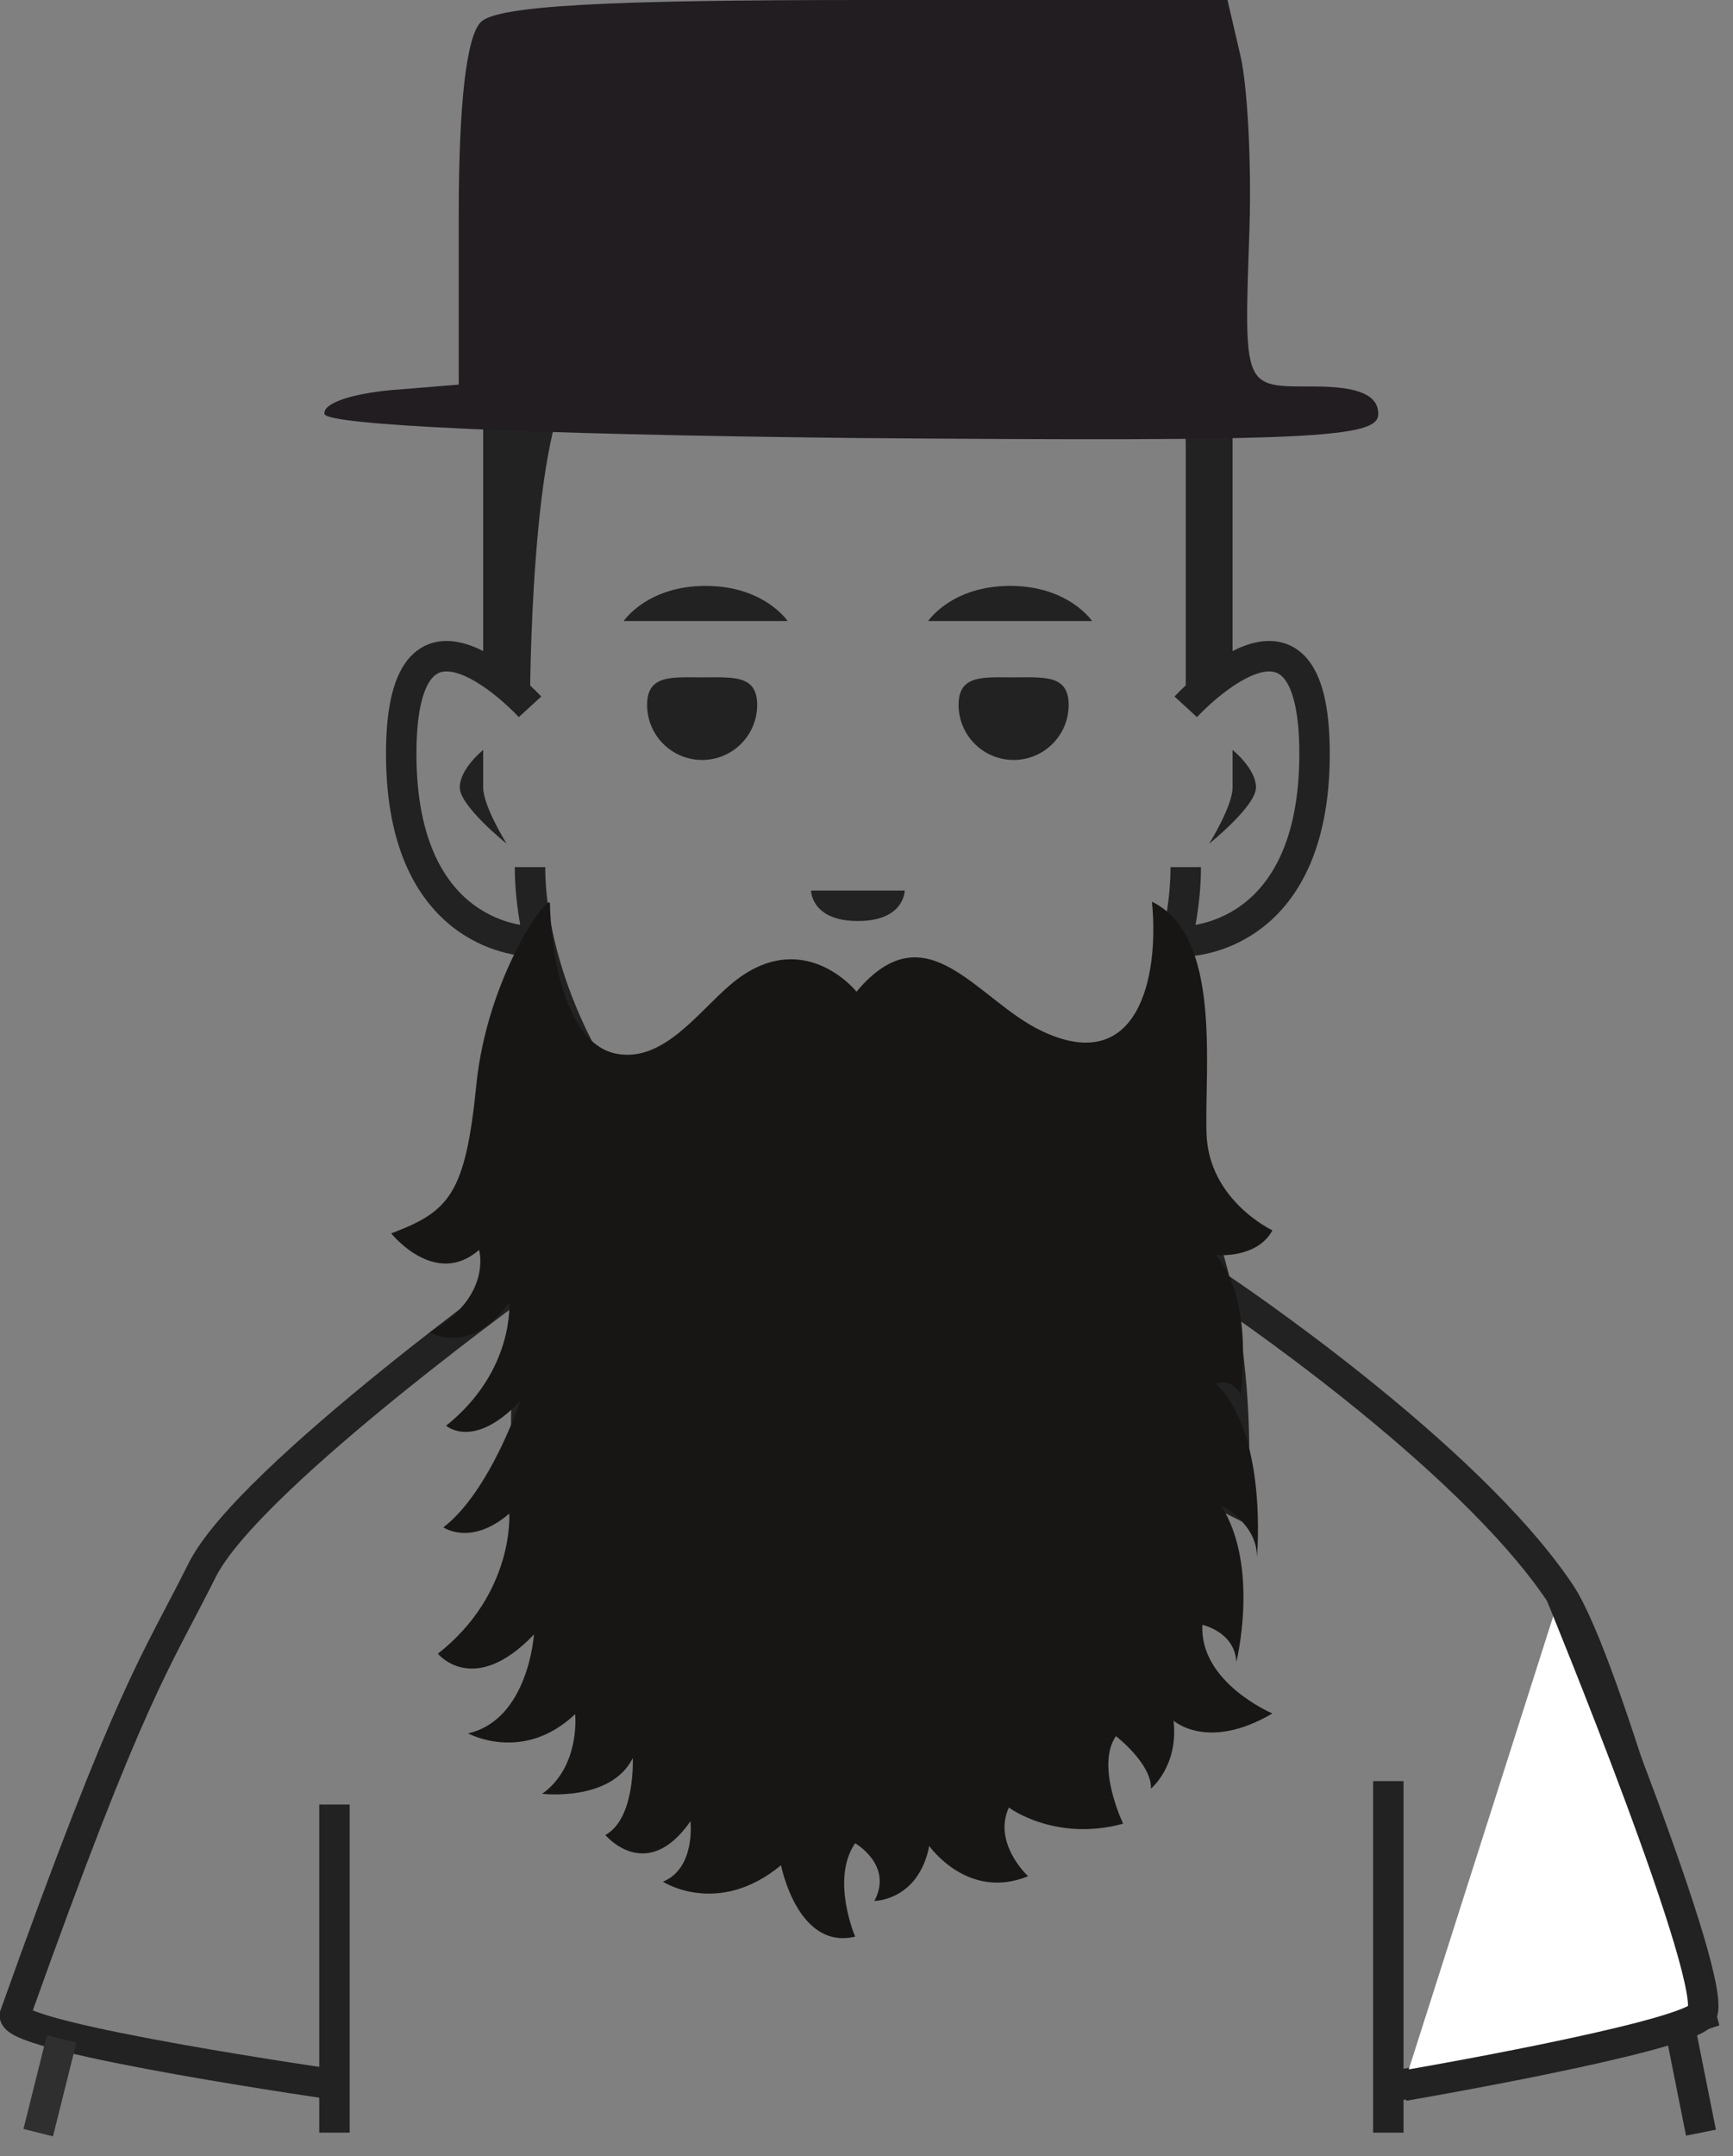 <?xml version="1.0" encoding="UTF-8"?>
<svg width="74px" height="92px" viewBox="0 0 74 92" version="1.1" xmlns="http://www.w3.org/2000/svg" xmlns:xlink="http://www.w3.org/1999/xlink">
    <rect x="0" y="0" width="74" height="92" fill="#808080" stroke="none"/>
    <!-- Generator: Sketch 41.2 (35397) - http://www.bohemiancoding.com/sketch -->
    <title>Avram</title>
    <desc>Created with Sketch.</desc>
    <defs></defs>
    <g id="Page-1" stroke="none" stroke-width="1" fill="none" fill-rule="evenodd">
        <g id="Avram" transform="translate(-0.147, 0)">
            <g id="tikhon" transform="translate(0.779, 2)">
                <path d="M13.65,75 L13.65,89" id="Path-11" stroke="#222222" stroke-width="1.3"></path>
                <path d="M58.65,74 L58.65,89" id="Path-12" stroke="#222222" stroke-width="1.3"></path>
                <path d="M25,46 C25,46 21,54.003 22,61 C22,61 28,59 28,59 L28,62 L34,64" id="Path-13" stroke="#222222" stroke-width="1.3"></path>
                <path d="M36,66 C36,66 45,58 45,54 L45,47" id="Path-14" stroke="#222222" stroke-width="1.3"></path>
                <path d="M28,48 L28,54 C28,58 37,64 37,64" id="Path-2" stroke="#222222" stroke-width="1.3"></path>
                <path d="M41,64 L46,62 L46,59 L52,62 C52,62 53,50 47,45" id="Path-15" stroke="#222222" stroke-width="1.3"></path>
                <path d="M22.6,52 C22.6,52 10,61 8,65 C6,69 5,70 0,84 C0,85 14,87 14,87" id="Path-16" stroke="#222222" stroke-width="1.3"></path>
                <path d="M51.5,53 C51.5,53 62.001,60.002 66,66 C68,69 72,84 72,84 C72,84 69,85 59,87" id="Path-17" stroke="#222222" stroke-width="1.3"></path>
                <path d="M72.098,87 C72.098,87 60.398,85 59.398,84 C58.398,83 65.398,66 65.398,66" id="Path-18-Copy" stroke="#222222" stroke-width="1.3" fill="#FFFFFF" transform="translate(65.699, 76.5) scale(-1, 1) translate(-65.699, -76.5) "></path>
                <path d="M22,35 C22,41 27,51 36,51 C45,51 50,41 50,35" id="Path-19" stroke="#222222" stroke-width="1.3"></path>
                <path d="M34,36 C34,36 34,37.3 36,37.3 C38,37.3 38,36 38,36" id="Path-21" fill="#222222"></path>
                <rect id="Rectangle" fill="#222222" x="32" y="42" width="8" height="1.3"></rect>
                <path d="M22,38.16 C22,38.16 16.5,38.16 16.5,30.16 C16.5,22.16 22,28.16 22,28.16" id="Path-22" stroke="#222222" stroke-width="1.3"></path>
                <path d="M55.5,38.16 C55.5,38.16 50,38.16 50,30.16 C50,22.16 55.5,28.16 55.5,28.16" id="Path-22-Copy" stroke="#222222" stroke-width="1.3" transform="translate(52.75, 32.08) scale(-1, 1) translate(-52.75, -32.08) "></path>
                <path d="M52,31.6 C52,32.4 51,34 51,34 C51,34 53,32.4 53,31.6 C53,30.8 52,30 52,30 L52,31.6 Z" id="Path-23" fill="#222222"></path>
                <path d="M20,31.6 C20,32.4 19,34 19,34 C19,34 21,32.4 21,31.6 C21,30.8 20,30 20,30 L20,31.6 Z" id="Path-23-Copy" fill="#222222" transform="translate(20, 32) scale(-1, 1) translate(-20, -32) "></path>
                <path d="M22,28 C22,28 22,16.008 24,14 C26,11.992 26,9 26,9 C26,9 29,12 37,12 C45,12 50,12 50,17 L50,28 C50,28 51,27 52,26 L52,12 C52,1 32,-4 25,7 C25,7 20,8 20,14 L20,26 L22,28 Z" id="Path-24" fill="#222222"></path>
                <path d="M2,85 L1,89" id="Path-20" stroke="#2F2F2F" stroke-width="1.3"></path>
                <path d="M71,84 L72,89" id="Path-18" stroke="#222222" stroke-width="1.3"></path>
                <path d="M26,23 C26,23 27,24.5 29.5,24.5 C32,24.5 33,23 33,23" id="Path-21-Copy" fill="#222222" transform="translate(29.5, 23.75) rotate(180) translate(-29.5, -23.75) "></path>
                <path d="M39,23 C39,23 40,24.5 42.5,24.5 C45,24.5 46,23 46,23" id="Path-21-Copy-2" fill="#222222" transform="translate(42.5, 23.75) rotate(180) translate(-42.5, -23.75) "></path>
                <path d="M29.35,30.428 C30.648,30.428 31.7,29.376 31.7,28.078 C31.7,26.78 30.648,26.903 29.35,26.903 C28.052,26.903 27,26.78 27,28.078 C27,29.376 28.052,30.428 29.35,30.428 Z" id="Oval-4" fill="#222222"></path>
                <path d="M42.65,30.428 C43.948,30.428 45,29.376 45,28.078 C45,26.78 43.948,26.903 42.65,26.903 C41.352,26.903 40.3,26.78 40.3,28.078 C40.3,29.376 41.352,30.428 42.65,30.428 Z" id="Oval-4-Copy" fill="#222222"></path>
            </g>
            <path d="M20.678,17.8 C20.05,17.171 19.736,14.187 19.736,9.633 L19.736,2.33 L16.83,2.094 C15.181,1.937 13.925,1.544 14.003,1.073 C14.161,0.602 22.563,0.209 36.62,0.052 C56.173,-0.105 59,0.052 59,1.073 C59,1.858 58.215,2.251 56.252,2.251 C53.189,2.251 53.267,2.094 53.503,9.083 C53.582,11.753 53.425,15.051 53.11,16.386 L52.561,18.742 L37.091,18.742 C26.097,18.742 21.385,18.506 20.678,17.8 Z" id="node16" fill="#211D21" transform="translate(36.5, 9.371) scale(1, -1) translate(-36.5, -9.371) "></path>
            <path d="M51.49,69.333 C51.49,69.333 52.867,69.623 52.94,70.916 C52.94,70.916 53.951,66.828 52.281,64.234 C52.281,64.234 53.82,64.982 53.82,66.432 C53.82,66.432 54.303,61.157 52.061,59.047 C52.061,59.047 52.677,58.74 53.116,59.487 C53.116,59.487 53.732,55.443 52.061,53.553 C52.061,53.553 53.82,53.729 54.479,52.498 C54.479,52.498 51.754,51.223 51.666,48.366 C51.578,45.509 52.325,39.927 49.336,38.476 C49.656,41.705 48.749,45.941 44.64,43.998 C41.846,42.677 39.727,38.74 36.724,42.31 C36.723,42.312 36.722,42.313 36.721,42.315 C36.721,42.315 34.391,39.399 31.314,42.036 C29.914,43.237 28.468,45.316 26.501,44.969 C24.216,44.566 23.67,40.489 23.63,38.555 C23.619,38.03 20.955,41.611 20.486,46.3 C20.017,50.989 19.314,51.692 16.852,52.63 C16.852,52.63 18.728,54.974 20.604,53.333 C20.604,53.333 21.19,55.326 18.494,56.85 C18.494,56.85 20.251,57.905 21.893,55.56 C21.893,55.56 22.127,58.49 19.197,60.835 C19.197,60.835 20.369,61.89 22.362,59.78 C22.362,59.78 21.072,63.648 19.079,65.172 C19.079,65.172 20.251,65.993 21.893,64.586 C21.893,64.586 22.127,67.986 18.845,70.564 C18.845,70.564 20.369,72.44 22.947,69.744 C22.947,69.744 22.714,73.378 20.135,73.963 C20.135,73.963 22.478,75.253 24.706,73.143 C24.706,73.143 24.94,75.37 23.299,76.542 C23.299,76.542 26.23,76.894 27.167,75.018 C27.167,75.018 27.285,77.597 25.995,78.3 C25.995,78.3 27.753,80.41 29.629,77.714 C29.629,77.714 29.863,79.707 28.457,80.293 C28.457,80.293 30.801,81.817 33.497,79.59 C33.497,79.59 34.2,83.223 36.662,82.637 C36.662,82.637 35.607,80.176 36.662,78.652 C36.662,78.652 38.303,79.59 37.483,81.113 C37.483,81.113 39.357,81.113 39.827,78.769 C39.827,78.769 41.468,81.113 44.047,80.059 C44.047,80.059 42.523,78.652 43.226,77.128 C43.226,77.128 45.204,78.608 48.105,77.817 C48.105,77.817 46.919,75.355 47.798,74.08 C47.798,74.08 49.336,75.267 49.292,76.322 C49.292,76.322 50.479,75.355 50.259,73.421 C50.259,73.421 51.71,74.74 54.479,73.114 C54.479,73.114 51.358,71.795 51.49,69.333 L51.49,69.333 Z" id="Path" fill="#181615"></path>
        </g>
    </g>
</svg>